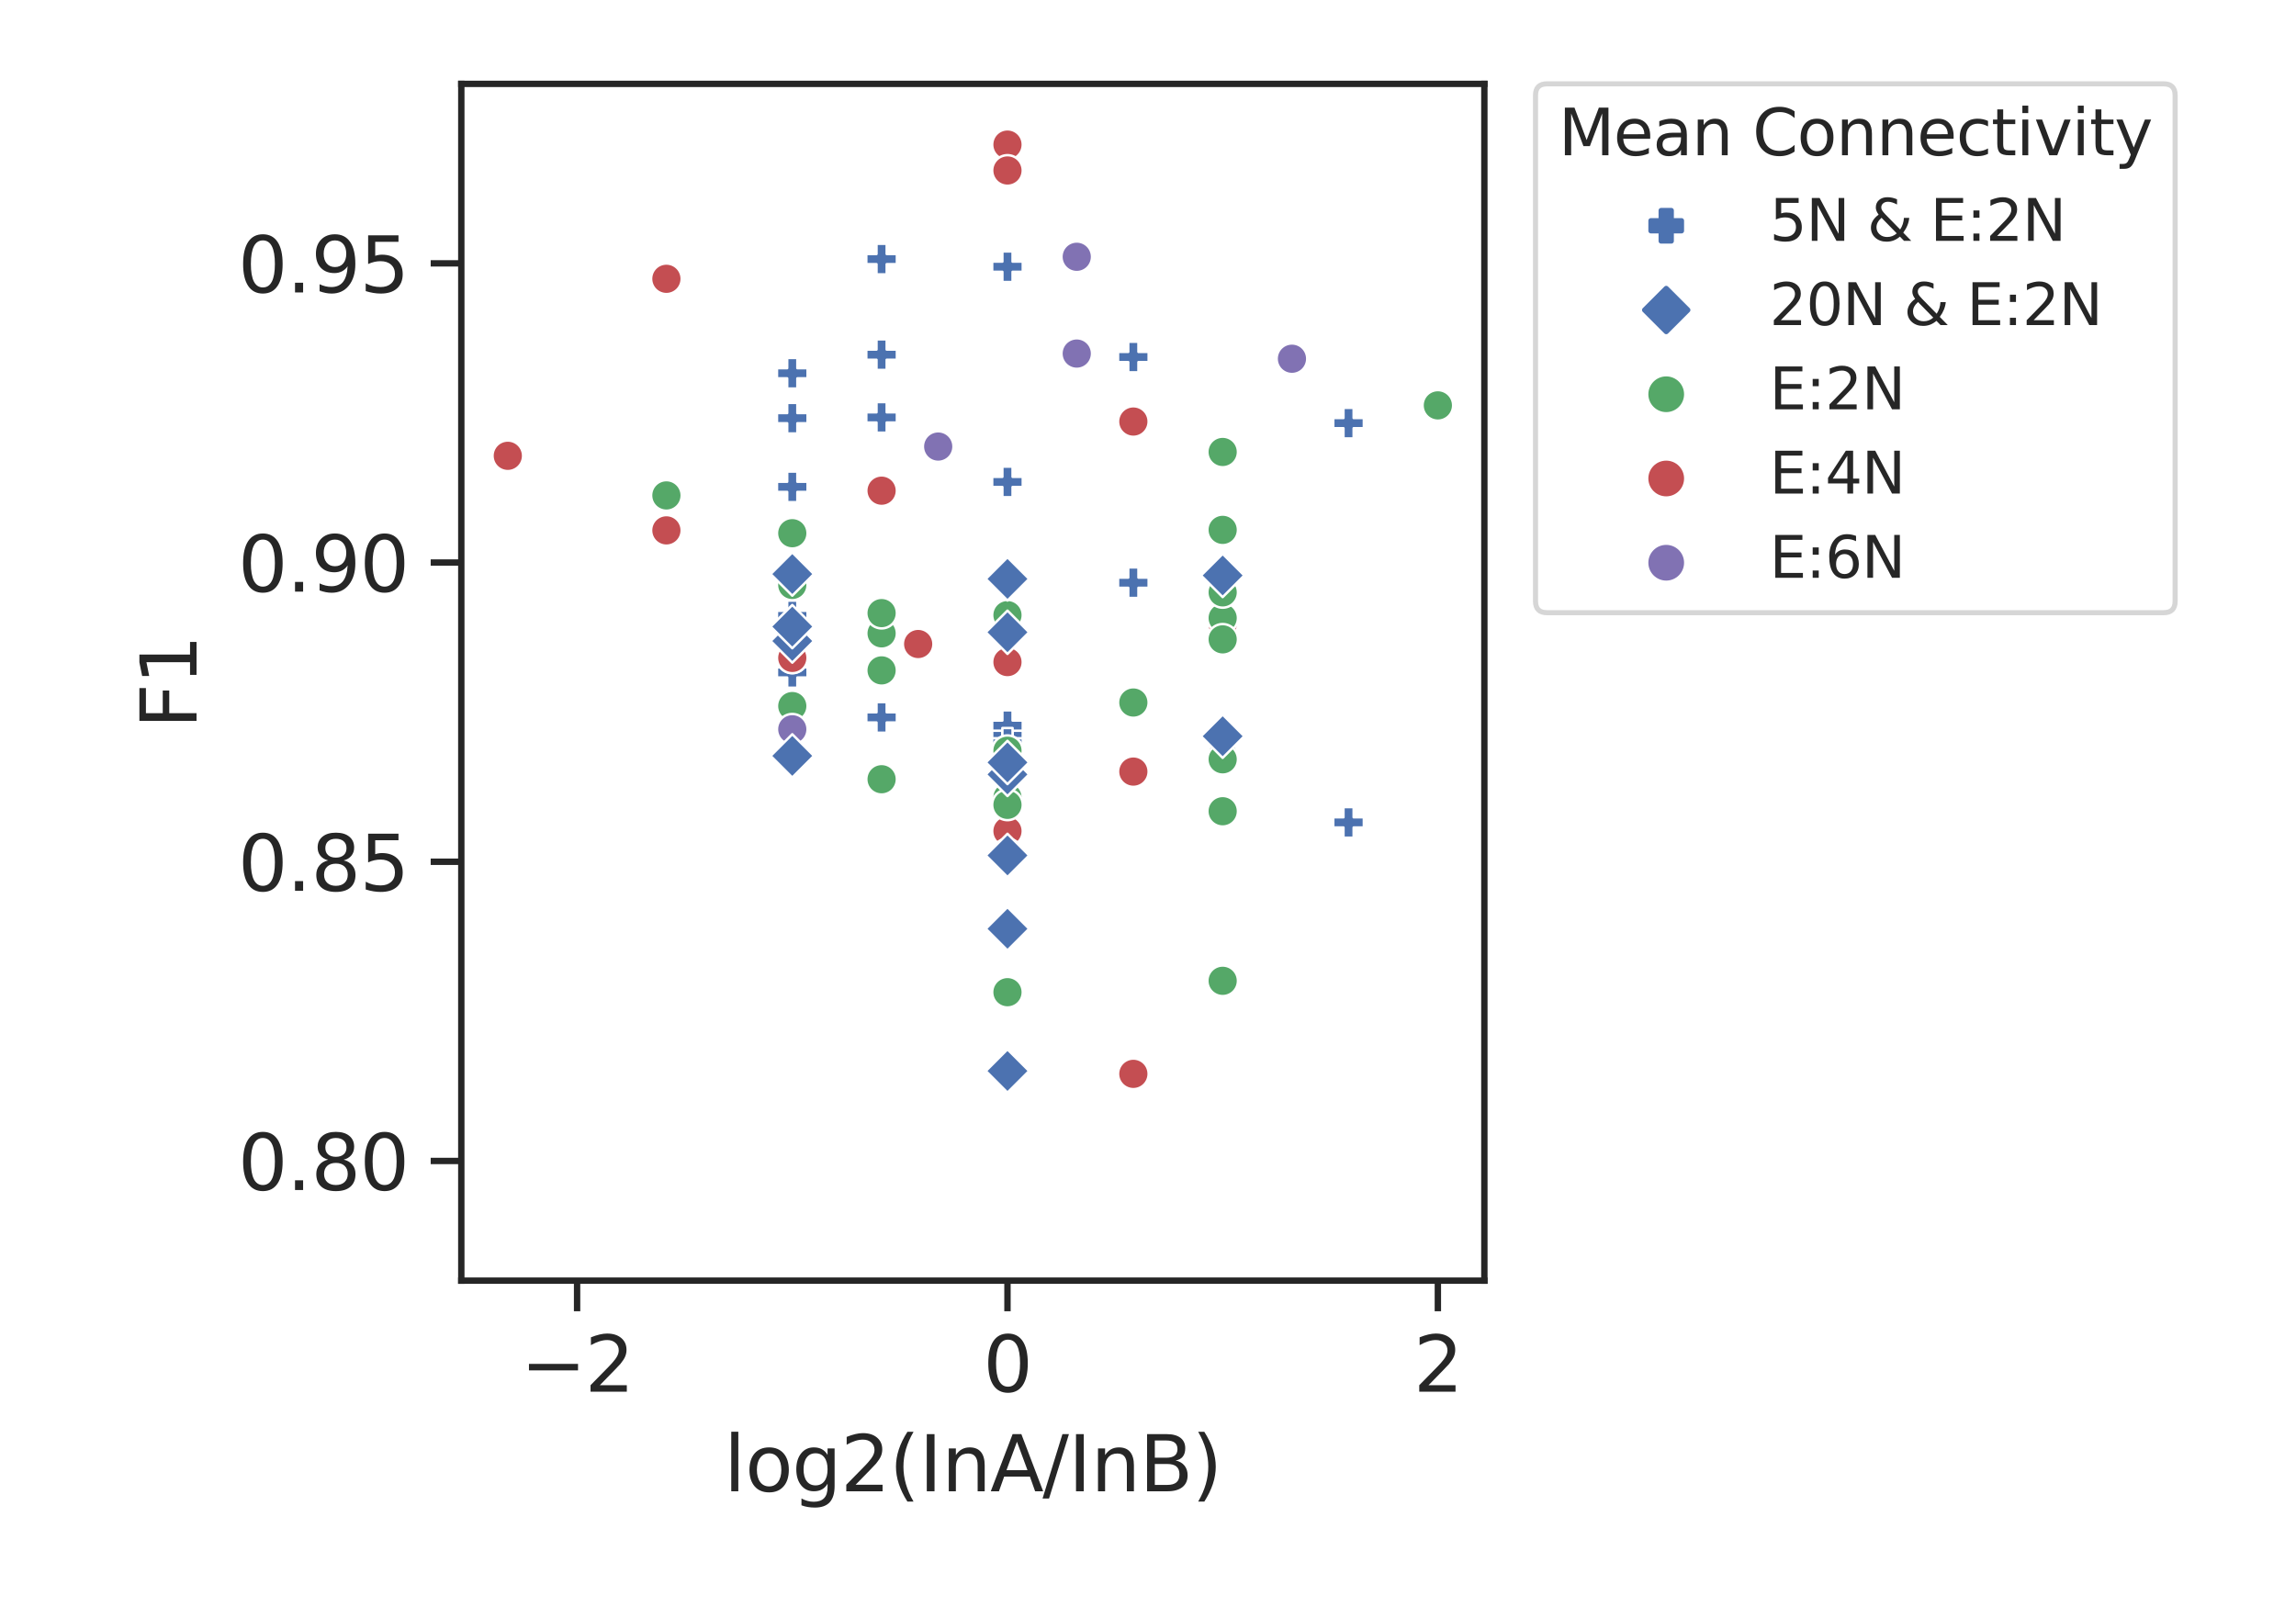 <?xml version="1.0" encoding="utf-8" standalone="no"?>
<!DOCTYPE svg PUBLIC "-//W3C//DTD SVG 1.1//EN"
  "http://www.w3.org/Graphics/SVG/1.1/DTD/svg11.dtd">
<svg height="252pt" version="1.1" viewBox="0 0 360 252" width="360pt" xmlns="http://www.w3.org/2000/svg" xmlns:xlink="http://www.w3.org/1999/xlink">
 <defs>
  <style type="text/css">*{stroke-linecap:butt;stroke-linejoin:round;}</style>
 </defs>
 <g id="figure_1">
  <g id="patch_1">
   <path d="M 0 252 
L 360 252 
L 360 0 
L 0 0 
z
" style="fill:#ffffff;"/>
  </g>
  <g id="axes_1">
   <g id="patch_2">
    <path d="M 72.33 200.82 
L 232.74 200.82 
L 232.74 13.149 
L 72.33 13.149 
z
" style="fill:#ffffff;"/>
   </g>
   <g id="matplotlib.axis_1">
    <g id="xtick_1">
     <g id="line2d_1">
      <defs>
       <path d="M 0 0 
L 0 4.8 
" id="m13ea72fd5d" style="stroke:#262626;"/>
      </defs>
      <g>
       <use style="fill:#262626;stroke:#262626;" x="90.484" xlink:href="#m13ea72fd5d" y="200.82"/>
      </g>
     </g>
     <g id="text_1">
      <!-- −2 -->
      <g style="fill:#262626;" transform="translate(81.638 218.238)scale(0.12 -0.12)">
       <defs>
        <path d="M 678 2272 
L 4684 2272 
L 4684 1741 
L 678 1741 
L 678 2272 
z
" id="DejaVuSans-2212" transform="scale(0.016)"/>
        <path d="M 1228 531 
L 3431 531 
L 3431 0 
L 469 0 
L 469 531 
Q 828 903 1448 1529 
Q 2069 2156 2228 2338 
Q 2531 2678 2651 2914 
Q 2772 3150 2772 3378 
Q 2772 3750 2511 3984 
Q 2250 4219 1831 4219 
Q 1534 4219 1204 4116 
Q 875 4013 500 3803 
L 500 4441 
Q 881 4594 1212 4672 
Q 1544 4750 1819 4750 
Q 2544 4750 2975 4387 
Q 3406 4025 3406 3419 
Q 3406 3131 3298 2873 
Q 3191 2616 2906 2266 
Q 2828 2175 2409 1742 
Q 1991 1309 1228 531 
z
" id="DejaVuSans-32" transform="scale(0.016)"/>
       </defs>
       <use xlink:href="#DejaVuSans-2212"/>
       <use x="83.789" xlink:href="#DejaVuSans-32"/>
      </g>
     </g>
    </g>
    <g id="xtick_2">
     <g id="line2d_2">
      <g>
       <use style="fill:#262626;stroke:#262626;" x="157.966" xlink:href="#m13ea72fd5d" y="200.82"/>
      </g>
     </g>
     <g id="text_2">
      <!-- 0 -->
      <g style="fill:#262626;" transform="translate(154.149 218.238)scale(0.12 -0.12)">
       <defs>
        <path d="M 2034 4250 
Q 1547 4250 1301 3770 
Q 1056 3291 1056 2328 
Q 1056 1369 1301 889 
Q 1547 409 2034 409 
Q 2525 409 2770 889 
Q 3016 1369 3016 2328 
Q 3016 3291 2770 3770 
Q 2525 4250 2034 4250 
z
M 2034 4750 
Q 2819 4750 3233 4129 
Q 3647 3509 3647 2328 
Q 3647 1150 3233 529 
Q 2819 -91 2034 -91 
Q 1250 -91 836 529 
Q 422 1150 422 2328 
Q 422 3509 836 4129 
Q 1250 4750 2034 4750 
z
" id="DejaVuSans-30" transform="scale(0.016)"/>
       </defs>
       <use xlink:href="#DejaVuSans-30"/>
      </g>
     </g>
    </g>
    <g id="xtick_3">
     <g id="line2d_3">
      <g>
       <use style="fill:#262626;stroke:#262626;" x="225.449" xlink:href="#m13ea72fd5d" y="200.82"/>
      </g>
     </g>
     <g id="text_3">
      <!-- 2 -->
      <g style="fill:#262626;" transform="translate(221.631 218.238)scale(0.12 -0.12)">
       <use xlink:href="#DejaVuSans-32"/>
      </g>
     </g>
    </g>
    <g id="text_4">
     <!-- log2(InA/InB) -->
     <g style="fill:#262626;" transform="translate(113.501 233.852)scale(0.12 -0.12)">
      <defs>
       <path d="M 603 4863 
L 1178 4863 
L 1178 0 
L 603 0 
L 603 4863 
z
" id="DejaVuSans-6c" transform="scale(0.016)"/>
       <path d="M 1959 3097 
Q 1497 3097 1228 2736 
Q 959 2375 959 1747 
Q 959 1119 1226 758 
Q 1494 397 1959 397 
Q 2419 397 2687 759 
Q 2956 1122 2956 1747 
Q 2956 2369 2687 2733 
Q 2419 3097 1959 3097 
z
M 1959 3584 
Q 2709 3584 3137 3096 
Q 3566 2609 3566 1747 
Q 3566 888 3137 398 
Q 2709 -91 1959 -91 
Q 1206 -91 779 398 
Q 353 888 353 1747 
Q 353 2609 779 3096 
Q 1206 3584 1959 3584 
z
" id="DejaVuSans-6f" transform="scale(0.016)"/>
       <path d="M 2906 1791 
Q 2906 2416 2648 2759 
Q 2391 3103 1925 3103 
Q 1463 3103 1205 2759 
Q 947 2416 947 1791 
Q 947 1169 1205 825 
Q 1463 481 1925 481 
Q 2391 481 2648 825 
Q 2906 1169 2906 1791 
z
M 3481 434 
Q 3481 -459 3084 -895 
Q 2688 -1331 1869 -1331 
Q 1566 -1331 1297 -1286 
Q 1028 -1241 775 -1147 
L 775 -588 
Q 1028 -725 1275 -790 
Q 1522 -856 1778 -856 
Q 2344 -856 2625 -561 
Q 2906 -266 2906 331 
L 2906 616 
Q 2728 306 2450 153 
Q 2172 0 1784 0 
Q 1141 0 747 490 
Q 353 981 353 1791 
Q 353 2603 747 3093 
Q 1141 3584 1784 3584 
Q 2172 3584 2450 3431 
Q 2728 3278 2906 2969 
L 2906 3500 
L 3481 3500 
L 3481 434 
z
" id="DejaVuSans-67" transform="scale(0.016)"/>
       <path d="M 1984 4856 
Q 1566 4138 1362 3434 
Q 1159 2731 1159 2009 
Q 1159 1288 1364 580 
Q 1569 -128 1984 -844 
L 1484 -844 
Q 1016 -109 783 600 
Q 550 1309 550 2009 
Q 550 2706 781 3412 
Q 1013 4119 1484 4856 
L 1984 4856 
z
" id="DejaVuSans-28" transform="scale(0.016)"/>
       <path d="M 628 4666 
L 1259 4666 
L 1259 0 
L 628 0 
L 628 4666 
z
" id="DejaVuSans-49" transform="scale(0.016)"/>
       <path d="M 3513 2113 
L 3513 0 
L 2938 0 
L 2938 2094 
Q 2938 2591 2744 2837 
Q 2550 3084 2163 3084 
Q 1697 3084 1428 2787 
Q 1159 2491 1159 1978 
L 1159 0 
L 581 0 
L 581 3500 
L 1159 3500 
L 1159 2956 
Q 1366 3272 1645 3428 
Q 1925 3584 2291 3584 
Q 2894 3584 3203 3211 
Q 3513 2838 3513 2113 
z
" id="DejaVuSans-6e" transform="scale(0.016)"/>
       <path d="M 2188 4044 
L 1331 1722 
L 3047 1722 
L 2188 4044 
z
M 1831 4666 
L 2547 4666 
L 4325 0 
L 3669 0 
L 3244 1197 
L 1141 1197 
L 716 0 
L 50 0 
L 1831 4666 
z
" id="DejaVuSans-41" transform="scale(0.016)"/>
       <path d="M 1625 4666 
L 2156 4666 
L 531 -594 
L 0 -594 
L 1625 4666 
z
" id="DejaVuSans-2f" transform="scale(0.016)"/>
       <path d="M 1259 2228 
L 1259 519 
L 2272 519 
Q 2781 519 3026 730 
Q 3272 941 3272 1375 
Q 3272 1813 3026 2020 
Q 2781 2228 2272 2228 
L 1259 2228 
z
M 1259 4147 
L 1259 2741 
L 2194 2741 
Q 2656 2741 2882 2914 
Q 3109 3088 3109 3444 
Q 3109 3797 2882 3972 
Q 2656 4147 2194 4147 
L 1259 4147 
z
M 628 4666 
L 2241 4666 
Q 2963 4666 3353 4366 
Q 3744 4066 3744 3513 
Q 3744 3084 3544 2831 
Q 3344 2578 2956 2516 
Q 3422 2416 3680 2098 
Q 3938 1781 3938 1306 
Q 3938 681 3513 340 
Q 3088 0 2303 0 
L 628 0 
L 628 4666 
z
" id="DejaVuSans-42" transform="scale(0.016)"/>
       <path d="M 513 4856 
L 1013 4856 
Q 1481 4119 1714 3412 
Q 1947 2706 1947 2009 
Q 1947 1309 1714 600 
Q 1481 -109 1013 -844 
L 513 -844 
Q 928 -128 1133 580 
Q 1338 1288 1338 2009 
Q 1338 2731 1133 3434 
Q 928 4138 513 4856 
z
" id="DejaVuSans-29" transform="scale(0.016)"/>
      </defs>
      <use xlink:href="#DejaVuSans-6c"/>
      <use x="27.783" xlink:href="#DejaVuSans-6f"/>
      <use x="88.965" xlink:href="#DejaVuSans-67"/>
      <use x="152.441" xlink:href="#DejaVuSans-32"/>
      <use x="216.064" xlink:href="#DejaVuSans-28"/>
      <use x="255.078" xlink:href="#DejaVuSans-49"/>
      <use x="284.57" xlink:href="#DejaVuSans-6e"/>
      <use x="347.949" xlink:href="#DejaVuSans-41"/>
      <use x="416.357" xlink:href="#DejaVuSans-2f"/>
      <use x="450.049" xlink:href="#DejaVuSans-49"/>
      <use x="479.541" xlink:href="#DejaVuSans-6e"/>
      <use x="542.92" xlink:href="#DejaVuSans-42"/>
      <use x="611.523" xlink:href="#DejaVuSans-29"/>
     </g>
    </g>
   </g>
   <g id="matplotlib.axis_2">
    <g id="ytick_1">
     <g id="line2d_4">
      <defs>
       <path d="M 0 0 
L -4.8 0 
" id="mb126b2d85a" style="stroke:#262626;"/>
      </defs>
      <g>
       <use style="fill:#262626;stroke:#262626;" x="72.33" xlink:href="#mb126b2d85a" y="182.053"/>
      </g>
     </g>
     <g id="text_5">
      <!-- 0.80 -->
      <g style="fill:#262626;" transform="translate(37.311 186.612)scale(0.12 -0.12)">
       <defs>
        <path d="M 684 794 
L 1344 794 
L 1344 0 
L 684 0 
L 684 794 
z
" id="DejaVuSans-2e" transform="scale(0.016)"/>
        <path d="M 2034 2216 
Q 1584 2216 1326 1975 
Q 1069 1734 1069 1313 
Q 1069 891 1326 650 
Q 1584 409 2034 409 
Q 2484 409 2743 651 
Q 3003 894 3003 1313 
Q 3003 1734 2745 1975 
Q 2488 2216 2034 2216 
z
M 1403 2484 
Q 997 2584 770 2862 
Q 544 3141 544 3541 
Q 544 4100 942 4425 
Q 1341 4750 2034 4750 
Q 2731 4750 3128 4425 
Q 3525 4100 3525 3541 
Q 3525 3141 3298 2862 
Q 3072 2584 2669 2484 
Q 3125 2378 3379 2068 
Q 3634 1759 3634 1313 
Q 3634 634 3220 271 
Q 2806 -91 2034 -91 
Q 1263 -91 848 271 
Q 434 634 434 1313 
Q 434 1759 690 2068 
Q 947 2378 1403 2484 
z
M 1172 3481 
Q 1172 3119 1398 2916 
Q 1625 2713 2034 2713 
Q 2441 2713 2670 2916 
Q 2900 3119 2900 3481 
Q 2900 3844 2670 4047 
Q 2441 4250 2034 4250 
Q 1625 4250 1398 4047 
Q 1172 3844 1172 3481 
z
" id="DejaVuSans-38" transform="scale(0.016)"/>
       </defs>
       <use xlink:href="#DejaVuSans-30"/>
       <use x="63.623" xlink:href="#DejaVuSans-2e"/>
       <use x="95.41" xlink:href="#DejaVuSans-38"/>
       <use x="159.033" xlink:href="#DejaVuSans-30"/>
      </g>
     </g>
    </g>
    <g id="ytick_2">
     <g id="line2d_5">
      <g>
       <use style="fill:#262626;stroke:#262626;" x="72.33" xlink:href="#mb126b2d85a" y="135.135"/>
      </g>
     </g>
     <g id="text_6">
      <!-- 0.85 -->
      <g style="fill:#262626;" transform="translate(37.311 139.694)scale(0.12 -0.12)">
       <defs>
        <path d="M 691 4666 
L 3169 4666 
L 3169 4134 
L 1269 4134 
L 1269 2991 
Q 1406 3038 1543 3061 
Q 1681 3084 1819 3084 
Q 2600 3084 3056 2656 
Q 3513 2228 3513 1497 
Q 3513 744 3044 326 
Q 2575 -91 1722 -91 
Q 1428 -91 1123 -41 
Q 819 9 494 109 
L 494 744 
Q 775 591 1075 516 
Q 1375 441 1709 441 
Q 2250 441 2565 725 
Q 2881 1009 2881 1497 
Q 2881 1984 2565 2268 
Q 2250 2553 1709 2553 
Q 1456 2553 1204 2497 
Q 953 2441 691 2322 
L 691 4666 
z
" id="DejaVuSans-35" transform="scale(0.016)"/>
       </defs>
       <use xlink:href="#DejaVuSans-30"/>
       <use x="63.623" xlink:href="#DejaVuSans-2e"/>
       <use x="95.41" xlink:href="#DejaVuSans-38"/>
       <use x="159.033" xlink:href="#DejaVuSans-35"/>
      </g>
     </g>
    </g>
    <g id="ytick_3">
     <g id="line2d_6">
      <g>
       <use style="fill:#262626;stroke:#262626;" x="72.33" xlink:href="#mb126b2d85a" y="88.217"/>
      </g>
     </g>
     <g id="text_7">
      <!-- 0.90 -->
      <g style="fill:#262626;" transform="translate(37.311 92.776)scale(0.12 -0.12)">
       <defs>
        <path d="M 703 97 
L 703 672 
Q 941 559 1184 500 
Q 1428 441 1663 441 
Q 2288 441 2617 861 
Q 2947 1281 2994 2138 
Q 2813 1869 2534 1725 
Q 2256 1581 1919 1581 
Q 1219 1581 811 2004 
Q 403 2428 403 3163 
Q 403 3881 828 4315 
Q 1253 4750 1959 4750 
Q 2769 4750 3195 4129 
Q 3622 3509 3622 2328 
Q 3622 1225 3098 567 
Q 2575 -91 1691 -91 
Q 1453 -91 1209 -44 
Q 966 3 703 97 
z
M 1959 2075 
Q 2384 2075 2632 2365 
Q 2881 2656 2881 3163 
Q 2881 3666 2632 3958 
Q 2384 4250 1959 4250 
Q 1534 4250 1286 3958 
Q 1038 3666 1038 3163 
Q 1038 2656 1286 2365 
Q 1534 2075 1959 2075 
z
" id="DejaVuSans-39" transform="scale(0.016)"/>
       </defs>
       <use xlink:href="#DejaVuSans-30"/>
       <use x="63.623" xlink:href="#DejaVuSans-2e"/>
       <use x="95.41" xlink:href="#DejaVuSans-39"/>
       <use x="159.033" xlink:href="#DejaVuSans-30"/>
      </g>
     </g>
    </g>
    <g id="ytick_4">
     <g id="line2d_7">
      <g>
       <use style="fill:#262626;stroke:#262626;" x="72.33" xlink:href="#mb126b2d85a" y="41.3"/>
      </g>
     </g>
     <g id="text_8">
      <!-- 0.95 -->
      <g style="fill:#262626;" transform="translate(37.311 45.859)scale(0.12 -0.12)">
       <use xlink:href="#DejaVuSans-30"/>
       <use x="63.623" xlink:href="#DejaVuSans-2e"/>
       <use x="95.41" xlink:href="#DejaVuSans-39"/>
       <use x="159.033" xlink:href="#DejaVuSans-35"/>
      </g>
     </g>
    </g>
    <g id="text_9">
     <!-- F1 -->
     <g style="fill:#262626;" transform="translate(30.816 114.253)rotate(-90)scale(0.12 -0.12)">
      <defs>
       <path d="M 628 4666 
L 3309 4666 
L 3309 4134 
L 1259 4134 
L 1259 2759 
L 3109 2759 
L 3109 2228 
L 1259 2228 
L 1259 0 
L 628 0 
L 628 4666 
z
" id="DejaVuSans-46" transform="scale(0.016)"/>
       <path d="M 794 531 
L 1825 531 
L 1825 4091 
L 703 3866 
L 703 4441 
L 1819 4666 
L 2450 4666 
L 2450 531 
L 3481 531 
L 3481 0 
L 794 0 
L 794 531 
z
" id="DejaVuSans-31" transform="scale(0.016)"/>
      </defs>
      <use xlink:href="#DejaVuSans-46"/>
      <use x="57.52" xlink:href="#DejaVuSans-31"/>
     </g>
    </g>
   </g>
   <g id="PathCollection_1">
    <path clip-path="url(#p3d77e38a2b)" d="M 157.166 120.06 
L 158.766 120.06 
L 158.766 118.46 
L 160.366 118.46 
L 160.366 116.86 
L 158.766 116.86 
L 158.766 115.26 
L 157.166 115.26 
L 157.166 116.86 
L 155.566 116.86 
L 155.566 118.46 
L 157.166 118.46 
z
" style="fill:#4c72b0;stroke:#ffffff;stroke-width:0.384;"/>
    <path clip-path="url(#p3d77e38a2b)" d="M 123.425 94.785 
L 125.025 94.785 
L 125.025 93.185 
L 126.625 93.185 
L 126.625 91.585 
L 125.025 91.585 
L 125.025 89.985 
L 123.425 89.985 
L 123.425 91.585 
L 121.825 91.585 
L 121.825 93.185 
L 123.425 93.185 
z
" style="fill:#4c72b0;stroke:#ffffff;stroke-width:0.384;"/>
    <path clip-path="url(#p3d77e38a2b)" d="M 123.425 98.982 
L 125.025 98.982 
L 125.025 97.382 
L 126.625 97.382 
L 126.625 95.782 
L 125.025 95.782 
L 125.025 94.182 
L 123.425 94.182 
L 123.425 95.782 
L 121.825 95.782 
L 121.825 97.382 
L 123.425 97.382 
z
" style="fill:#4c72b0;stroke:#ffffff;stroke-width:0.384;"/>
    <path clip-path="url(#p3d77e38a2b)" d="M 157.166 122.787 
L 158.766 122.787 
L 158.766 121.187 
L 160.366 121.187 
L 160.366 119.587 
L 158.766 119.587 
L 158.766 117.987 
L 157.166 117.987 
L 157.166 119.587 
L 155.566 119.587 
L 155.566 121.187 
L 157.166 121.187 
z
" style="fill:#4c72b0;stroke:#ffffff;stroke-width:0.384;"/>
    <path clip-path="url(#p3d77e38a2b)" d="M 157.166 99.227 
L 158.766 99.227 
L 158.766 97.627 
L 160.366 97.627 
L 160.366 96.027 
L 158.766 96.027 
L 158.766 94.427 
L 157.166 94.427 
L 157.166 96.027 
L 155.566 96.027 
L 155.566 97.627 
L 157.166 97.627 
z
" style="fill:#4c72b0;stroke:#ffffff;stroke-width:0.384;"/>
    <path clip-path="url(#p3d77e38a2b)" d="M 123.425 107.846 
L 125.025 107.846 
L 125.025 106.246 
L 126.625 106.246 
L 126.625 104.646 
L 125.025 104.646 
L 125.025 103.046 
L 123.425 103.046 
L 123.425 104.646 
L 121.825 104.646 
L 121.825 106.246 
L 123.425 106.246 
z
" style="fill:#4c72b0;stroke:#ffffff;stroke-width:0.384;"/>
    <path clip-path="url(#p3d77e38a2b)" d="M 176.903 93.775 
L 178.503 93.775 
L 178.503 92.175 
L 180.103 92.175 
L 180.103 90.575 
L 178.503 90.575 
L 178.503 88.975 
L 176.903 88.975 
L 176.903 90.575 
L 175.303 90.575 
L 175.303 92.175 
L 176.903 92.175 
z
" style="fill:#4c72b0;stroke:#ffffff;stroke-width:0.384;"/>
    <path clip-path="url(#p3d77e38a2b)" d="M 137.429 43.028 
L 139.029 43.028 
L 139.029 41.428 
L 140.629 41.428 
L 140.629 39.828 
L 139.029 39.828 
L 139.029 38.228 
L 137.429 38.228 
L 137.429 39.828 
L 135.829 39.828 
L 135.829 41.428 
L 137.429 41.428 
z
" style="fill:#4c72b0;stroke:#ffffff;stroke-width:0.384;"/>
    <path clip-path="url(#p3d77e38a2b)" d="M 157.166 117.659 
L 158.766 117.659 
L 158.766 116.059 
L 160.366 116.059 
L 160.366 114.459 
L 158.766 114.459 
L 158.766 112.859 
L 157.166 112.859 
L 157.166 114.459 
L 155.566 114.459 
L 155.566 116.059 
L 157.166 116.059 
z
" style="fill:#4c72b0;stroke:#ffffff;stroke-width:0.384;"/>
    <path clip-path="url(#p3d77e38a2b)" d="M 157.166 44.225 
L 158.766 44.225 
L 158.766 42.625 
L 160.366 42.625 
L 160.366 41.025 
L 158.766 41.025 
L 158.766 39.425 
L 157.166 39.425 
L 157.166 41.025 
L 155.566 41.025 
L 155.566 42.625 
L 157.166 42.625 
z
" style="fill:#4c72b0;stroke:#ffffff;stroke-width:0.384;"/>
    <path clip-path="url(#p3d77e38a2b)" d="M 137.429 58.014 
L 139.029 58.014 
L 139.029 56.414 
L 140.629 56.414 
L 140.629 54.814 
L 139.029 54.814 
L 139.029 53.214 
L 137.429 53.214 
L 137.429 54.814 
L 135.829 54.814 
L 135.829 56.414 
L 137.429 56.414 
z
" style="fill:#4c72b0;stroke:#ffffff;stroke-width:0.384;"/>
    <path clip-path="url(#p3d77e38a2b)" d="M 123.425 60.932 
L 125.025 60.932 
L 125.025 59.332 
L 126.625 59.332 
L 126.625 57.732 
L 125.025 57.732 
L 125.025 56.132 
L 123.425 56.132 
L 123.425 57.732 
L 121.825 57.732 
L 121.825 59.332 
L 123.425 59.332 
z
" style="fill:#4c72b0;stroke:#ffffff;stroke-width:0.384;"/>
    <path clip-path="url(#p3d77e38a2b)" d="M 157.166 116.188 
L 158.766 116.188 
L 158.766 114.588 
L 160.366 114.588 
L 160.366 112.988 
L 158.766 112.988 
L 158.766 111.388 
L 157.166 111.388 
L 157.166 112.988 
L 155.566 112.988 
L 155.566 114.588 
L 157.166 114.588 
z
" style="fill:#4c72b0;stroke:#ffffff;stroke-width:0.384;"/>
    <path clip-path="url(#p3d77e38a2b)" d="M 123.425 78.745 
L 125.025 78.745 
L 125.025 77.145 
L 126.625 77.145 
L 126.625 75.545 
L 125.025 75.545 
L 125.025 73.945 
L 123.425 73.945 
L 123.425 75.545 
L 121.825 75.545 
L 121.825 77.145 
L 123.425 77.145 
z
" style="fill:#4c72b0;stroke:#ffffff;stroke-width:0.384;"/>
    <path clip-path="url(#p3d77e38a2b)" d="M 210.645 68.751 
L 212.245 68.751 
L 212.245 67.151 
L 213.845 67.151 
L 213.845 65.551 
L 212.245 65.551 
L 212.245 63.951 
L 210.645 63.951 
L 210.645 65.551 
L 209.045 65.551 
L 209.045 67.151 
L 210.645 67.151 
z
" style="fill:#4c72b0;stroke:#ffffff;stroke-width:0.384;"/>
    <path clip-path="url(#p3d77e38a2b)" d="M 137.429 67.857 
L 139.029 67.857 
L 139.029 66.257 
L 140.629 66.257 
L 140.629 64.657 
L 139.029 64.657 
L 139.029 63.057 
L 137.429 63.057 
L 137.429 64.657 
L 135.829 64.657 
L 135.829 66.257 
L 137.429 66.257 
z
" style="fill:#4c72b0;stroke:#ffffff;stroke-width:0.384;"/>
    <path clip-path="url(#p3d77e38a2b)" d="M 157.166 118.965 
L 158.766 118.965 
L 158.766 117.365 
L 160.366 117.365 
L 160.366 115.765 
L 158.766 115.765 
L 158.766 114.165 
L 157.166 114.165 
L 157.166 115.765 
L 155.566 115.765 
L 155.566 117.365 
L 157.166 117.365 
z
" style="fill:#4c72b0;stroke:#ffffff;stroke-width:0.384;"/>
    <path clip-path="url(#p3d77e38a2b)" d="M 210.645 131.364 
L 212.245 131.364 
L 212.245 129.764 
L 213.845 129.764 
L 213.845 128.164 
L 212.245 128.164 
L 212.245 126.564 
L 210.645 126.564 
L 210.645 128.164 
L 209.045 128.164 
L 209.045 129.764 
L 210.645 129.764 
z
" style="fill:#4c72b0;stroke:#ffffff;stroke-width:0.384;"/>
    <path clip-path="url(#p3d77e38a2b)" d="M 123.425 93.257 
L 125.025 93.257 
L 125.025 91.657 
L 126.625 91.657 
L 126.625 90.057 
L 125.025 90.057 
L 125.025 88.457 
L 123.425 88.457 
L 123.425 90.057 
L 121.825 90.057 
L 121.825 91.657 
L 123.425 91.657 
z
" style="fill:#4c72b0;stroke:#ffffff;stroke-width:0.384;"/>
    <path clip-path="url(#p3d77e38a2b)" d="M 176.903 58.383 
L 178.503 58.383 
L 178.503 56.783 
L 180.103 56.783 
L 180.103 55.183 
L 178.503 55.183 
L 178.503 53.583 
L 176.903 53.583 
L 176.903 55.183 
L 175.303 55.183 
L 175.303 56.783 
L 176.903 56.783 
z
" style="fill:#4c72b0;stroke:#ffffff;stroke-width:0.384;"/>
    <path clip-path="url(#p3d77e38a2b)" d="M 123.425 121.049 
L 125.025 121.049 
L 125.025 119.449 
L 126.625 119.449 
L 126.625 117.849 
L 125.025 117.849 
L 125.025 116.249 
L 123.425 116.249 
L 123.425 117.849 
L 121.825 117.849 
L 121.825 119.449 
L 123.425 119.449 
z
" style="fill:#4c72b0;stroke:#ffffff;stroke-width:0.384;"/>
    <path clip-path="url(#p3d77e38a2b)" d="M 123.425 120.229 
L 125.025 120.229 
L 125.025 118.629 
L 126.625 118.629 
L 126.625 117.029 
L 125.025 117.029 
L 125.025 115.429 
L 123.425 115.429 
L 123.425 117.029 
L 121.825 117.029 
L 121.825 118.629 
L 123.425 118.629 
z
" style="fill:#4c72b0;stroke:#ffffff;stroke-width:0.384;"/>
    <path clip-path="url(#p3d77e38a2b)" d="M 157.166 77.972 
L 158.766 77.972 
L 158.766 76.372 
L 160.366 76.372 
L 160.366 74.772 
L 158.766 74.772 
L 158.766 73.172 
L 157.166 73.172 
L 157.166 74.772 
L 155.566 74.772 
L 155.566 76.372 
L 157.166 76.372 
z
" style="fill:#4c72b0;stroke:#ffffff;stroke-width:0.384;"/>
    <path clip-path="url(#p3d77e38a2b)" d="M 123.425 67.975 
L 125.025 67.975 
L 125.025 66.375 
L 126.625 66.375 
L 126.625 64.775 
L 125.025 64.775 
L 125.025 63.175 
L 123.425 63.175 
L 123.425 64.775 
L 121.825 64.775 
L 121.825 66.375 
L 123.425 66.375 
z
" style="fill:#4c72b0;stroke:#ffffff;stroke-width:0.384;"/>
    <path clip-path="url(#p3d77e38a2b)" d="M 137.429 114.898 
L 139.029 114.898 
L 139.029 113.298 
L 140.629 113.298 
L 140.629 111.698 
L 139.029 111.698 
L 139.029 110.098 
L 137.429 110.098 
L 137.429 111.698 
L 135.829 111.698 
L 135.829 113.298 
L 137.429 113.298 
z
" style="fill:#4c72b0;stroke:#ffffff;stroke-width:0.384;"/>
    <path clip-path="url(#p3d77e38a2b)" d="M 177.703 123.396 
C 178.34 123.396 178.95 123.144 179.401 122.693 
C 179.851 122.243 180.103 121.633 180.103 120.996 
C 180.103 120.36 179.851 119.749 179.401 119.299 
C 178.95 118.849 178.34 118.596 177.703 118.596 
C 177.067 118.596 176.457 118.849 176.006 119.299 
C 175.556 119.749 175.303 120.36 175.303 120.996 
C 175.303 121.633 175.556 122.243 176.006 122.693 
C 176.457 123.144 177.067 123.396 177.703 123.396 
z
" style="fill:#c44e52;stroke:#ffffff;stroke-width:0.384;"/>
    <path clip-path="url(#p3d77e38a2b)" d="M 191.707 100.283 
C 192.344 100.283 192.954 100.03 193.404 99.58 
C 193.855 99.13 194.107 98.519 194.107 97.883 
C 194.107 97.246 193.855 96.636 193.404 96.186 
C 192.954 95.736 192.344 95.483 191.707 95.483 
C 191.071 95.483 190.46 95.736 190.01 96.186 
C 189.56 96.636 189.307 97.246 189.307 97.883 
C 189.307 98.519 189.56 99.13 190.01 99.58 
C 190.46 100.03 191.071 100.283 191.707 100.283 
z
" style="fill:#c44e52;stroke:#ffffff;stroke-width:0.384;"/>
    <path clip-path="url(#p3d77e38a2b)" d="M 157.966 25.075 
C 158.603 25.075 159.213 24.823 159.663 24.372 
C 160.113 23.922 160.366 23.312 160.366 22.675 
C 160.366 22.039 160.113 21.428 159.663 20.978 
C 159.213 20.528 158.603 20.275 157.966 20.275 
C 157.33 20.275 156.719 20.528 156.269 20.978 
C 155.819 21.428 155.566 22.039 155.566 22.675 
C 155.566 23.312 155.819 23.922 156.269 24.372 
C 156.719 24.823 157.33 25.075 157.966 25.075 
z
" style="fill:#c44e52;stroke:#ffffff;stroke-width:0.384;"/>
    <path clip-path="url(#p3d77e38a2b)" d="M 157.966 29.133 
C 158.603 29.133 159.213 28.88 159.663 28.43 
C 160.113 27.98 160.366 27.369 160.366 26.733 
C 160.366 26.096 160.113 25.486 159.663 25.036 
C 159.213 24.585 158.603 24.333 157.966 24.333 
C 157.33 24.333 156.719 24.585 156.269 25.036 
C 155.819 25.486 155.566 26.096 155.566 26.733 
C 155.566 27.369 155.819 27.98 156.269 28.43 
C 156.719 28.88 157.33 29.133 157.966 29.133 
z
" style="fill:#c44e52;stroke:#ffffff;stroke-width:0.384;"/>
    <path clip-path="url(#p3d77e38a2b)" d="M 157.966 106.225 
C 158.603 106.225 159.213 105.972 159.663 105.522 
C 160.113 105.072 160.366 104.461 160.366 103.825 
C 160.366 103.188 160.113 102.578 159.663 102.128 
C 159.213 101.678 158.603 101.425 157.966 101.425 
C 157.33 101.425 156.719 101.678 156.269 102.128 
C 155.819 102.578 155.566 103.188 155.566 103.825 
C 155.566 104.461 155.819 105.072 156.269 105.522 
C 156.719 105.972 157.33 106.225 157.966 106.225 
z
" style="fill:#c44e52;stroke:#ffffff;stroke-width:0.384;"/>
    <path clip-path="url(#p3d77e38a2b)" d="M 124.225 102.466 
C 124.861 102.466 125.472 102.213 125.922 101.763 
C 126.372 101.313 126.625 100.703 126.625 100.066 
C 126.625 99.43 126.372 98.819 125.922 98.369 
C 125.472 97.919 124.861 97.666 124.225 97.666 
C 123.588 97.666 122.978 97.919 122.528 98.369 
C 122.078 98.819 121.825 99.43 121.825 100.066 
C 121.825 100.703 122.078 101.313 122.528 101.763 
C 122.978 102.213 123.588 102.466 124.225 102.466 
z
" style="fill:#c44e52;stroke:#ffffff;stroke-width:0.384;"/>
    <path clip-path="url(#p3d77e38a2b)" d="M 104.488 46.121 
C 105.124 46.121 105.734 45.868 106.185 45.418 
C 106.635 44.968 106.888 44.357 106.888 43.721 
C 106.888 43.084 106.635 42.474 106.185 42.024 
C 105.734 41.574 105.124 41.321 104.488 41.321 
C 103.851 41.321 103.241 41.574 102.79 42.024 
C 102.34 42.474 102.088 43.084 102.088 43.721 
C 102.088 44.357 102.34 44.968 102.79 45.418 
C 103.241 45.868 103.851 46.121 104.488 46.121 
z
" style="fill:#c44e52;stroke:#ffffff;stroke-width:0.384;"/>
    <path clip-path="url(#p3d77e38a2b)" d="M 177.703 68.504 
C 178.34 68.504 178.95 68.251 179.401 67.801 
C 179.851 67.351 180.103 66.741 180.103 66.104 
C 180.103 65.468 179.851 64.857 179.401 64.407 
C 178.95 63.957 178.34 63.704 177.703 63.704 
C 177.067 63.704 176.457 63.957 176.006 64.407 
C 175.556 64.857 175.303 65.468 175.303 66.104 
C 175.303 66.741 175.556 67.351 176.006 67.801 
C 176.457 68.251 177.067 68.504 177.703 68.504 
z
" style="fill:#c44e52;stroke:#ffffff;stroke-width:0.384;"/>
    <path clip-path="url(#p3d77e38a2b)" d="M 138.229 79.346 
C 138.865 79.346 139.476 79.093 139.926 78.643 
C 140.376 78.193 140.629 77.583 140.629 76.946 
C 140.629 76.31 140.376 75.699 139.926 75.249 
C 139.476 74.799 138.865 74.546 138.229 74.546 
C 137.592 74.546 136.982 74.799 136.532 75.249 
C 136.082 75.699 135.829 76.31 135.829 76.946 
C 135.829 77.583 136.082 78.193 136.532 78.643 
C 136.982 79.093 137.592 79.346 138.229 79.346 
z
" style="fill:#c44e52;stroke:#ffffff;stroke-width:0.384;"/>
    <path clip-path="url(#p3d77e38a2b)" d="M 157.966 99.628 
C 158.603 99.628 159.213 99.375 159.663 98.925 
C 160.113 98.475 160.366 97.864 160.366 97.228 
C 160.366 96.591 160.113 95.981 159.663 95.531 
C 159.213 95.081 158.603 94.828 157.966 94.828 
C 157.33 94.828 156.719 95.081 156.269 95.531 
C 155.819 95.981 155.566 96.591 155.566 97.228 
C 155.566 97.864 155.819 98.475 156.269 98.925 
C 156.719 99.375 157.33 99.628 157.966 99.628 
z
" style="fill:#8172b3;stroke:#ffffff;stroke-width:0.384;"/>
    <path clip-path="url(#p3d77e38a2b)" d="M 124.225 102.748 
C 124.861 102.748 125.472 102.495 125.922 102.045 
C 126.372 101.595 126.625 100.985 126.625 100.348 
C 126.625 99.712 126.372 99.101 125.922 98.651 
C 125.472 98.201 124.861 97.948 124.225 97.948 
C 123.588 97.948 122.978 98.201 122.528 98.651 
C 122.078 99.101 121.825 99.712 121.825 100.348 
C 121.825 100.985 122.078 101.595 122.528 102.045 
C 122.978 102.495 123.588 102.748 124.225 102.748 
z
" style="fill:#8172b3;stroke:#ffffff;stroke-width:0.384;"/>
    <path clip-path="url(#p3d77e38a2b)" d="M 202.57 58.654 
C 203.206 58.654 203.817 58.402 204.267 57.952 
C 204.717 57.501 204.97 56.891 204.97 56.254 
C 204.97 55.618 204.717 55.007 204.267 54.557 
C 203.817 54.107 203.206 53.854 202.57 53.854 
C 201.933 53.854 201.323 54.107 200.873 54.557 
C 200.423 55.007 200.17 55.618 200.17 56.254 
C 200.17 56.891 200.423 57.501 200.873 57.952 
C 201.323 58.402 201.933 58.654 202.57 58.654 
z
" style="fill:#8172b3;stroke:#ffffff;stroke-width:0.384;"/>
    <path clip-path="url(#p3d77e38a2b)" d="M 191.707 120.827 
C 192.344 120.827 192.954 120.575 193.404 120.124 
C 193.855 119.674 194.107 119.064 194.107 118.427 
C 194.107 117.791 193.855 117.18 193.404 116.73 
C 192.954 116.28 192.344 116.027 191.707 116.027 
C 191.071 116.027 190.46 116.28 190.01 116.73 
C 189.56 117.18 189.307 117.791 189.307 118.427 
C 189.307 119.064 189.56 119.674 190.01 120.124 
C 190.46 120.575 191.071 120.827 191.707 120.827 
z
" style="fill:#55a868;stroke:#ffffff;stroke-width:0.384;"/>
    <path clip-path="url(#p3d77e38a2b)" d="M 124.225 94.127 
C 124.861 94.127 125.472 93.874 125.922 93.424 
C 126.372 92.974 126.625 92.364 126.625 91.727 
C 126.625 91.091 126.372 90.48 125.922 90.03 
C 125.472 89.58 124.861 89.327 124.225 89.327 
C 123.588 89.327 122.978 89.58 122.528 90.03 
C 122.078 90.48 121.825 91.091 121.825 91.727 
C 121.825 92.364 122.078 92.974 122.528 93.424 
C 122.978 93.874 123.588 94.127 124.225 94.127 
z
" style="fill:#55a868;stroke:#ffffff;stroke-width:0.384;"/>
    <path clip-path="url(#p3d77e38a2b)" d="M 191.707 156.205 
C 192.344 156.205 192.954 155.952 193.404 155.502 
C 193.855 155.052 194.107 154.442 194.107 153.805 
C 194.107 153.169 193.855 152.558 193.404 152.108 
C 192.954 151.658 192.344 151.405 191.707 151.405 
C 191.071 151.405 190.46 151.658 190.01 152.108 
C 189.56 152.558 189.307 153.169 189.307 153.805 
C 189.307 154.442 189.56 155.052 190.01 155.502 
C 190.46 155.952 191.071 156.205 191.707 156.205 
z
" style="fill:#55a868;stroke:#ffffff;stroke-width:0.384;"/>
    <path clip-path="url(#p3d77e38a2b)" d="M 157.966 122.215 
C 158.603 122.215 159.213 121.963 159.663 121.513 
C 160.113 121.062 160.366 120.452 160.366 119.815 
C 160.366 119.179 160.113 118.568 159.663 118.118 
C 159.213 117.668 158.603 117.415 157.966 117.415 
C 157.33 117.415 156.719 117.668 156.269 118.118 
C 155.819 118.568 155.566 119.179 155.566 119.815 
C 155.566 120.452 155.819 121.062 156.269 121.513 
C 156.719 121.963 157.33 122.215 157.966 122.215 
z
" style="fill:#55a868;stroke:#ffffff;stroke-width:0.384;"/>
    <path clip-path="url(#p3d77e38a2b)" d="M 191.707 85.492 
C 192.344 85.492 192.954 85.239 193.404 84.789 
C 193.855 84.339 194.107 83.729 194.107 83.092 
C 194.107 82.456 193.855 81.845 193.404 81.395 
C 192.954 80.945 192.344 80.692 191.707 80.692 
C 191.071 80.692 190.46 80.945 190.01 81.395 
C 189.56 81.845 189.307 82.456 189.307 83.092 
C 189.307 83.729 189.56 84.339 190.01 84.789 
C 190.46 85.239 191.071 85.492 191.707 85.492 
z
" style="fill:#55a868;stroke:#ffffff;stroke-width:0.384;"/>
    <path clip-path="url(#p3d77e38a2b)" d="M 157.966 128.022 
C 158.603 128.022 159.213 127.769 159.663 127.319 
C 160.113 126.869 160.366 126.258 160.366 125.622 
C 160.366 124.985 160.113 124.375 159.663 123.925 
C 159.213 123.475 158.603 123.222 157.966 123.222 
C 157.33 123.222 156.719 123.475 156.269 123.925 
C 155.819 124.375 155.566 124.985 155.566 125.622 
C 155.566 126.258 155.819 126.869 156.269 127.319 
C 156.719 127.769 157.33 128.022 157.966 128.022 
z
" style="fill:#55a868;stroke:#ffffff;stroke-width:0.384;"/>
    <path clip-path="url(#p3d77e38a2b)" d="M 157.966 132.423 
C 158.603 132.423 159.213 132.17 159.663 131.72 
C 160.113 131.27 160.366 130.66 160.366 130.023 
C 160.366 129.387 160.113 128.776 159.663 128.326 
C 159.213 127.876 158.603 127.623 157.966 127.623 
C 157.33 127.623 156.719 127.876 156.269 128.326 
C 155.819 128.776 155.566 129.387 155.566 130.023 
C 155.566 130.66 155.819 131.27 156.269 131.72 
C 156.719 132.17 157.33 132.423 157.966 132.423 
z
" style="fill:#55a868;stroke:#ffffff;stroke-width:0.384;"/>
    <path clip-path="url(#p3d77e38a2b)" d="M 157.966 157.99 
C 158.603 157.99 159.213 157.737 159.663 157.287 
C 160.113 156.837 160.366 156.226 160.366 155.59 
C 160.366 154.953 160.113 154.343 159.663 153.893 
C 159.213 153.443 158.603 153.19 157.966 153.19 
C 157.33 153.19 156.719 153.443 156.269 153.893 
C 155.819 154.343 155.566 154.953 155.566 155.59 
C 155.566 156.226 155.819 156.837 156.269 157.287 
C 156.719 157.737 157.33 157.99 157.966 157.99 
z
" style="fill:#55a868;stroke:#ffffff;stroke-width:0.384;"/>
    <path clip-path="url(#p3d77e38a2b)" d="M 157.966 128.293 
C 158.603 128.293 159.213 128.04 159.663 127.59 
C 160.113 127.14 160.366 126.529 160.366 125.893 
C 160.366 125.256 160.113 124.646 159.663 124.196 
C 159.213 123.746 158.603 123.493 157.966 123.493 
C 157.33 123.493 156.719 123.746 156.269 124.196 
C 155.819 124.646 155.566 125.256 155.566 125.893 
C 155.566 126.529 155.819 127.14 156.269 127.59 
C 156.719 128.04 157.33 128.293 157.966 128.293 
z
" style="fill:#55a868;stroke:#ffffff;stroke-width:0.384;"/>
    <path clip-path="url(#p3d77e38a2b)" d="M 157.966 120.184 
C 158.603 120.184 159.213 119.932 159.663 119.481 
C 160.113 119.031 160.366 118.421 160.366 117.784 
C 160.366 117.148 160.113 116.537 159.663 116.087 
C 159.213 115.637 158.603 115.384 157.966 115.384 
C 157.33 115.384 156.719 115.637 156.269 116.087 
C 155.819 116.537 155.566 117.148 155.566 117.784 
C 155.566 118.421 155.819 119.031 156.269 119.481 
C 156.719 119.932 157.33 120.184 157.966 120.184 
z
" style="fill:#55a868;stroke:#ffffff;stroke-width:0.384;"/>
    <path clip-path="url(#p3d77e38a2b)" d="M 191.707 73.274 
C 192.344 73.274 192.954 73.021 193.404 72.571 
C 193.855 72.121 194.107 71.51 194.107 70.874 
C 194.107 70.237 193.855 69.627 193.404 69.177 
C 192.954 68.727 192.344 68.474 191.707 68.474 
C 191.071 68.474 190.46 68.727 190.01 69.177 
C 189.56 69.627 189.307 70.237 189.307 70.874 
C 189.307 71.51 189.56 72.121 190.01 72.571 
C 190.46 73.021 191.071 73.274 191.707 73.274 
z
" style="fill:#55a868;stroke:#ffffff;stroke-width:0.384;"/>
    <path clip-path="url(#p3d77e38a2b)" d="M 157.966 120.505 
C 158.603 120.505 159.213 120.252 159.663 119.802 
C 160.113 119.352 160.366 118.742 160.366 118.105 
C 160.366 117.469 160.113 116.858 159.663 116.408 
C 159.213 115.958 158.603 115.705 157.966 115.705 
C 157.33 115.705 156.719 115.958 156.269 116.408 
C 155.819 116.858 155.566 117.469 155.566 118.105 
C 155.566 118.742 155.819 119.352 156.269 119.802 
C 156.719 120.252 157.33 120.505 157.966 120.505 
z
" style="fill:#55a868;stroke:#ffffff;stroke-width:0.384;"/>
    <path clip-path="url(#p3d77e38a2b)" d="M 124.225 105.548 
C 124.861 105.548 125.472 105.295 125.922 104.845 
C 126.372 104.395 126.625 103.784 126.625 103.148 
C 126.625 102.511 126.372 101.901 125.922 101.451 
C 125.472 101.001 124.861 100.748 124.225 100.748 
C 123.588 100.748 122.978 101.001 122.528 101.451 
C 122.078 101.901 121.825 102.511 121.825 103.148 
C 121.825 103.784 122.078 104.395 122.528 104.845 
C 122.978 105.295 123.588 105.548 124.225 105.548 
z
" style="fill:#55a868;stroke:#ffffff;stroke-width:0.384;"/>
    <path clip-path="url(#p3d77e38a2b)" d="M 191.707 99.315 
C 192.344 99.315 192.954 99.062 193.404 98.612 
C 193.855 98.162 194.107 97.552 194.107 96.915 
C 194.107 96.279 193.855 95.668 193.404 95.218 
C 192.954 94.768 192.344 94.515 191.707 94.515 
C 191.071 94.515 190.46 94.768 190.01 95.218 
C 189.56 95.668 189.307 96.279 189.307 96.915 
C 189.307 97.552 189.56 98.162 190.01 98.612 
C 190.46 99.062 191.071 99.315 191.707 99.315 
z
" style="fill:#55a868;stroke:#ffffff;stroke-width:0.384;"/>
    <path clip-path="url(#p3d77e38a2b)" d="M 157.966 98.863 
C 158.603 98.863 159.213 98.61 159.663 98.16 
C 160.113 97.71 160.366 97.099 160.366 96.463 
C 160.366 95.826 160.113 95.216 159.663 94.766 
C 159.213 94.316 158.603 94.063 157.966 94.063 
C 157.33 94.063 156.719 94.316 156.269 94.766 
C 155.819 95.216 155.566 95.826 155.566 96.463 
C 155.566 97.099 155.819 97.71 156.269 98.16 
C 156.719 98.61 157.33 98.863 157.966 98.863 
z
" style="fill:#55a868;stroke:#ffffff;stroke-width:0.384;"/>
    <path clip-path="url(#p3d77e38a2b)" d="M 191.707 95.293 
C 192.344 95.293 192.954 95.04 193.404 94.59 
C 193.855 94.14 194.107 93.529 194.107 92.893 
C 194.107 92.256 193.855 91.646 193.404 91.196 
C 192.954 90.746 192.344 90.493 191.707 90.493 
C 191.071 90.493 190.46 90.746 190.01 91.196 
C 189.56 91.646 189.307 92.256 189.307 92.893 
C 189.307 93.529 189.56 94.14 190.01 94.59 
C 190.46 95.04 191.071 95.293 191.707 95.293 
z
" style="fill:#55a868;stroke:#ffffff;stroke-width:0.384;"/>
    <path clip-path="url(#p3d77e38a2b)" d="M 225.449 65.969 
C 226.085 65.969 226.696 65.716 227.146 65.266 
C 227.596 64.816 227.849 64.206 227.849 63.569 
C 227.849 62.933 227.596 62.322 227.146 61.872 
C 226.696 61.422 226.085 61.169 225.449 61.169 
C 224.812 61.169 224.202 61.422 223.752 61.872 
C 223.302 62.322 223.049 62.933 223.049 63.569 
C 223.049 64.206 223.302 64.816 223.752 65.266 
C 224.202 65.716 224.812 65.969 225.449 65.969 
z
" style="fill:#55a868;stroke:#ffffff;stroke-width:0.384;"/>
    <path clip-path="url(#p3d77e38a2b)" d="M 104.488 85.571 
C 105.124 85.571 105.734 85.318 106.185 84.868 
C 106.635 84.418 106.888 83.808 106.888 83.171 
C 106.888 82.535 106.635 81.924 106.185 81.474 
C 105.734 81.024 105.124 80.771 104.488 80.771 
C 103.851 80.771 103.241 81.024 102.79 81.474 
C 102.34 81.924 102.088 82.535 102.088 83.171 
C 102.088 83.808 102.34 84.418 102.79 84.868 
C 103.241 85.318 103.851 85.571 104.488 85.571 
z
" style="fill:#c44e52;stroke:#ffffff;stroke-width:0.384;"/>
    <path clip-path="url(#p3d77e38a2b)" d="M 143.962 103.391 
C 144.599 103.391 145.209 103.138 145.659 102.688 
C 146.109 102.238 146.362 101.627 146.362 100.991 
C 146.362 100.354 146.109 99.744 145.659 99.294 
C 145.209 98.844 144.599 98.591 143.962 98.591 
C 143.326 98.591 142.715 98.844 142.265 99.294 
C 141.815 99.744 141.562 100.354 141.562 100.991 
C 141.562 101.627 141.815 102.238 142.265 102.688 
C 142.715 103.138 143.326 103.391 143.962 103.391 
z
" style="fill:#c44e52;stroke:#ffffff;stroke-width:0.384;"/>
    <path clip-path="url(#p3d77e38a2b)" d="M 79.621 73.878 
C 80.258 73.878 80.868 73.625 81.318 73.175 
C 81.768 72.725 82.021 72.115 82.021 71.478 
C 82.021 70.842 81.768 70.231 81.318 69.781 
C 80.868 69.331 80.258 69.078 79.621 69.078 
C 78.985 69.078 78.374 69.331 77.924 69.781 
C 77.474 70.231 77.221 70.842 77.221 71.478 
C 77.221 72.115 77.474 72.725 77.924 73.175 
C 78.374 73.625 78.985 73.878 79.621 73.878 
z
" style="fill:#c44e52;stroke:#ffffff;stroke-width:0.384;"/>
    <path clip-path="url(#p3d77e38a2b)" d="M 157.966 132.723 
C 158.603 132.723 159.213 132.47 159.663 132.02 
C 160.113 131.57 160.366 130.959 160.366 130.323 
C 160.366 129.686 160.113 129.076 159.663 128.626 
C 159.213 128.176 158.603 127.923 157.966 127.923 
C 157.33 127.923 156.719 128.176 156.269 128.626 
C 155.819 129.076 155.566 129.686 155.566 130.323 
C 155.566 130.959 155.819 131.57 156.269 132.02 
C 156.719 132.47 157.33 132.723 157.966 132.723 
z
" style="fill:#c44e52;stroke:#ffffff;stroke-width:0.384;"/>
    <path clip-path="url(#p3d77e38a2b)" d="M 168.828 57.844 
C 169.465 57.844 170.075 57.591 170.525 57.141 
C 170.976 56.691 171.228 56.081 171.228 55.444 
C 171.228 54.808 170.976 54.197 170.525 53.747 
C 170.075 53.297 169.465 53.044 168.828 53.044 
C 168.192 53.044 167.581 53.297 167.131 53.747 
C 166.681 54.197 166.428 54.808 166.428 55.444 
C 166.428 56.081 166.681 56.691 167.131 57.141 
C 167.581 57.591 168.192 57.844 168.828 57.844 
z
" style="fill:#8172b3;stroke:#ffffff;stroke-width:0.384;"/>
    <path clip-path="url(#p3d77e38a2b)" d="M 147.104 72.425 
C 147.74 72.425 148.351 72.172 148.801 71.722 
C 149.251 71.272 149.504 70.662 149.504 70.025 
C 149.504 69.389 149.251 68.778 148.801 68.328 
C 148.351 67.878 147.74 67.625 147.104 67.625 
C 146.467 67.625 145.857 67.878 145.407 68.328 
C 144.957 68.778 144.704 69.389 144.704 70.025 
C 144.704 70.662 144.957 71.272 145.407 71.722 
C 145.857 72.172 146.467 72.425 147.104 72.425 
z
" style="fill:#8172b3;stroke:#ffffff;stroke-width:0.384;"/>
    <path clip-path="url(#p3d77e38a2b)" d="M 168.828 42.667 
C 169.465 42.667 170.075 42.414 170.525 41.964 
C 170.976 41.514 171.228 40.904 171.228 40.267 
C 171.228 39.631 170.976 39.02 170.525 38.57 
C 170.075 38.12 169.465 37.867 168.828 37.867 
C 168.192 37.867 167.581 38.12 167.131 38.57 
C 166.681 39.02 166.428 39.631 166.428 40.267 
C 166.428 40.904 166.681 41.514 167.131 41.964 
C 167.581 42.414 168.192 42.667 168.828 42.667 
z
" style="fill:#8172b3;stroke:#ffffff;stroke-width:0.384;"/>
    <path clip-path="url(#p3d77e38a2b)" d="M 191.707 129.594 
C 192.344 129.594 192.954 129.341 193.404 128.891 
C 193.855 128.441 194.107 127.83 194.107 127.194 
C 194.107 126.557 193.855 125.947 193.404 125.497 
C 192.954 125.047 192.344 124.794 191.707 124.794 
C 191.071 124.794 190.46 125.047 190.01 125.497 
C 189.56 125.947 189.307 126.557 189.307 127.194 
C 189.307 127.83 189.56 128.441 190.01 128.891 
C 190.46 129.341 191.071 129.594 191.707 129.594 
z
" style="fill:#55a868;stroke:#ffffff;stroke-width:0.384;"/>
    <path clip-path="url(#p3d77e38a2b)" d="M 157.966 136.307 
C 158.603 136.307 159.213 136.054 159.663 135.604 
C 160.113 135.154 160.366 134.544 160.366 133.907 
C 160.366 133.271 160.113 132.66 159.663 132.21 
C 159.213 131.76 158.603 131.507 157.966 131.507 
C 157.33 131.507 156.719 131.76 156.269 132.21 
C 155.819 132.66 155.566 133.271 155.566 133.907 
C 155.566 134.544 155.819 135.154 156.269 135.604 
C 156.719 136.054 157.33 136.307 157.966 136.307 
z
" style="fill:#55a868;stroke:#ffffff;stroke-width:0.384;"/>
    <path clip-path="url(#p3d77e38a2b)" d="M 138.229 101.718 
C 138.865 101.718 139.476 101.465 139.926 101.015 
C 140.376 100.565 140.629 99.954 140.629 99.318 
C 140.629 98.681 140.376 98.071 139.926 97.621 
C 139.476 97.171 138.865 96.918 138.229 96.918 
C 137.592 96.918 136.982 97.171 136.532 97.621 
C 136.082 98.071 135.829 98.681 135.829 99.318 
C 135.829 99.954 136.082 100.565 136.532 101.015 
C 136.982 101.465 137.592 101.718 138.229 101.718 
z
" style="fill:#55a868;stroke:#ffffff;stroke-width:0.384;"/>
    <path clip-path="url(#p3d77e38a2b)" d="M 138.229 124.594 
C 138.865 124.594 139.476 124.341 139.926 123.891 
C 140.376 123.441 140.629 122.83 140.629 122.194 
C 140.629 121.557 140.376 120.947 139.926 120.497 
C 139.476 120.047 138.865 119.794 138.229 119.794 
C 137.592 119.794 136.982 120.047 136.532 120.497 
C 136.082 120.947 135.829 121.557 135.829 122.194 
C 135.829 122.83 136.082 123.441 136.532 123.891 
C 136.982 124.341 137.592 124.594 138.229 124.594 
z
" style="fill:#55a868;stroke:#ffffff;stroke-width:0.384;"/>
    <path clip-path="url(#p3d77e38a2b)" d="M 138.229 98.544 
C 138.865 98.544 139.476 98.292 139.926 97.842 
C 140.376 97.391 140.629 96.781 140.629 96.144 
C 140.629 95.508 140.376 94.897 139.926 94.447 
C 139.476 93.997 138.865 93.744 138.229 93.744 
C 137.592 93.744 136.982 93.997 136.532 94.447 
C 136.082 94.897 135.829 95.508 135.829 96.144 
C 135.829 96.781 136.082 97.391 136.532 97.842 
C 136.982 98.292 137.592 98.544 138.229 98.544 
z
" style="fill:#55a868;stroke:#ffffff;stroke-width:0.384;"/>
    <path clip-path="url(#p3d77e38a2b)" d="M 124.225 86.014 
C 124.861 86.014 125.472 85.761 125.922 85.311 
C 126.372 84.861 126.625 84.25 126.625 83.614 
C 126.625 82.977 126.372 82.367 125.922 81.917 
C 125.472 81.467 124.861 81.214 124.225 81.214 
C 123.588 81.214 122.978 81.467 122.528 81.917 
C 122.078 82.367 121.825 82.977 121.825 83.614 
C 121.825 84.25 122.078 84.861 122.528 85.311 
C 122.978 85.761 123.588 86.014 124.225 86.014 
z
" style="fill:#55a868;stroke:#ffffff;stroke-width:0.384;"/>
    <path clip-path="url(#p3d77e38a2b)" d="M 138.229 107.525 
C 138.865 107.525 139.476 107.272 139.926 106.822 
C 140.376 106.372 140.629 105.761 140.629 105.125 
C 140.629 104.488 140.376 103.878 139.926 103.428 
C 139.476 102.978 138.865 102.725 138.229 102.725 
C 137.592 102.725 136.982 102.978 136.532 103.428 
C 136.082 103.878 135.829 104.488 135.829 105.125 
C 135.829 105.761 136.082 106.372 136.532 106.822 
C 136.982 107.272 137.592 107.525 138.229 107.525 
z
" style="fill:#55a868;stroke:#ffffff;stroke-width:0.384;"/>
    <path clip-path="url(#p3d77e38a2b)" d="M 191.707 129.613 
C 192.344 129.613 192.954 129.36 193.404 128.91 
C 193.855 128.46 194.107 127.85 194.107 127.213 
C 194.107 126.577 193.855 125.966 193.404 125.516 
C 192.954 125.066 192.344 124.813 191.707 124.813 
C 191.071 124.813 190.46 125.066 190.01 125.516 
C 189.56 125.966 189.307 126.577 189.307 127.213 
C 189.307 127.85 189.56 128.46 190.01 128.91 
C 190.46 129.36 191.071 129.613 191.707 129.613 
z
" style="fill:#55a868;stroke:#ffffff;stroke-width:0.384;"/>
    <path clip-path="url(#p3d77e38a2b)" d="M 104.488 80.09 
C 105.124 80.09 105.734 79.837 106.185 79.387 
C 106.635 78.937 106.888 78.327 106.888 77.69 
C 106.888 77.054 106.635 76.443 106.185 75.993 
C 105.734 75.543 105.124 75.29 104.488 75.29 
C 103.851 75.29 103.241 75.543 102.79 75.993 
C 102.34 76.443 102.088 77.054 102.088 77.69 
C 102.088 78.327 102.34 78.937 102.79 79.387 
C 103.241 79.837 103.851 80.09 104.488 80.09 
z
" style="fill:#55a868;stroke:#ffffff;stroke-width:0.384;"/>
    <path clip-path="url(#p3d77e38a2b)" d="M 157.966 127.449 
C 158.603 127.449 159.213 127.196 159.663 126.746 
C 160.113 126.296 160.366 125.685 160.366 125.049 
C 160.366 124.412 160.113 123.802 159.663 123.352 
C 159.213 122.901 158.603 122.649 157.966 122.649 
C 157.33 122.649 156.719 122.901 156.269 123.352 
C 155.819 123.802 155.566 124.412 155.566 125.049 
C 155.566 125.685 155.819 126.296 156.269 126.746 
C 156.719 127.196 157.33 127.449 157.966 127.449 
z
" style="fill:#55a868;stroke:#ffffff;stroke-width:0.384;"/>
    <path clip-path="url(#p3d77e38a2b)" d="M 191.707 121.469 
C 192.344 121.469 192.954 121.216 193.404 120.766 
C 193.855 120.316 194.107 119.706 194.107 119.069 
C 194.107 118.433 193.855 117.822 193.404 117.372 
C 192.954 116.922 192.344 116.669 191.707 116.669 
C 191.071 116.669 190.46 116.922 190.01 117.372 
C 189.56 117.822 189.307 118.433 189.307 119.069 
C 189.307 119.706 189.56 120.316 190.01 120.766 
C 190.46 121.216 191.071 121.469 191.707 121.469 
z
" style="fill:#55a868;stroke:#ffffff;stroke-width:0.384;"/>
    <path clip-path="url(#p3d77e38a2b)" d="M 157.966 120.126 
C 158.603 120.126 159.213 119.873 159.663 119.423 
C 160.113 118.973 160.366 118.363 160.366 117.726 
C 160.366 117.09 160.113 116.479 159.663 116.029 
C 159.213 115.579 158.603 115.326 157.966 115.326 
C 157.33 115.326 156.719 115.579 156.269 116.029 
C 155.819 116.479 155.566 117.09 155.566 117.726 
C 155.566 118.363 155.819 118.973 156.269 119.423 
C 156.719 119.873 157.33 120.126 157.966 120.126 
z
" style="fill:#55a868;stroke:#ffffff;stroke-width:0.384;"/>
    <path clip-path="url(#p3d77e38a2b)" d="M 177.703 112.565 
C 178.34 112.565 178.95 112.312 179.401 111.862 
C 179.851 111.412 180.103 110.801 180.103 110.165 
C 180.103 109.528 179.851 108.918 179.401 108.468 
C 178.95 108.018 178.34 107.765 177.703 107.765 
C 177.067 107.765 176.457 108.018 176.006 108.468 
C 175.556 108.918 175.303 109.528 175.303 110.165 
C 175.303 110.801 175.556 111.412 176.006 111.862 
C 176.457 112.312 177.067 112.565 177.703 112.565 
z
" style="fill:#55a868;stroke:#ffffff;stroke-width:0.384;"/>
    <path clip-path="url(#p3d77e38a2b)" d="M 191.707 102.661 
C 192.344 102.661 192.954 102.408 193.404 101.958 
C 193.855 101.508 194.107 100.897 194.107 100.261 
C 194.107 99.624 193.855 99.014 193.404 98.564 
C 192.954 98.114 192.344 97.861 191.707 97.861 
C 191.071 97.861 190.46 98.114 190.01 98.564 
C 189.56 99.014 189.307 99.624 189.307 100.261 
C 189.307 100.897 189.56 101.508 190.01 101.958 
C 190.46 102.408 191.071 102.661 191.707 102.661 
z
" style="fill:#55a868;stroke:#ffffff;stroke-width:0.384;"/>
    <path clip-path="url(#p3d77e38a2b)" d="M 124.225 113.12 
C 124.861 113.12 125.472 112.867 125.922 112.417 
C 126.372 111.967 126.625 111.357 126.625 110.72 
C 126.625 110.084 126.372 109.473 125.922 109.023 
C 125.472 108.573 124.861 108.32 124.225 108.32 
C 123.588 108.32 122.978 108.573 122.528 109.023 
C 122.078 109.473 121.825 110.084 121.825 110.72 
C 121.825 111.357 122.078 111.967 122.528 112.417 
C 122.978 112.867 123.588 113.12 124.225 113.12 
z
" style="fill:#55a868;stroke:#ffffff;stroke-width:0.384;"/>
    <path clip-path="url(#p3d77e38a2b)" d="M 157.966 128.611 
C 158.603 128.611 159.213 128.358 159.663 127.908 
C 160.113 127.458 160.366 126.848 160.366 126.211 
C 160.366 125.575 160.113 124.964 159.663 124.514 
C 159.213 124.064 158.603 123.811 157.966 123.811 
C 157.33 123.811 156.719 124.064 156.269 124.514 
C 155.819 124.964 155.566 125.575 155.566 126.211 
C 155.566 126.848 155.819 127.458 156.269 127.908 
C 156.719 128.358 157.33 128.611 157.966 128.611 
z
" style="fill:#55a868;stroke:#ffffff;stroke-width:0.384;"/>
    <path clip-path="url(#p3d77e38a2b)" d="M 124.225 105.57 
C 124.861 105.57 125.472 105.318 125.922 104.868 
C 126.372 104.417 126.625 103.807 126.625 103.17 
C 126.625 102.534 126.372 101.923 125.922 101.473 
C 125.472 101.023 124.861 100.77 124.225 100.77 
C 123.588 100.77 122.978 101.023 122.528 101.473 
C 122.078 101.923 121.825 102.534 121.825 103.17 
C 121.825 103.807 122.078 104.417 122.528 104.868 
C 122.978 105.318 123.588 105.57 124.225 105.57 
z
" style="fill:#c44e52;stroke:#ffffff;stroke-width:0.384;"/>
    <path clip-path="url(#p3d77e38a2b)" d="M 124.225 116.761 
C 124.861 116.761 125.472 116.508 125.922 116.058 
C 126.372 115.608 126.625 114.997 126.625 114.361 
C 126.625 113.724 126.372 113.114 125.922 112.664 
C 125.472 112.214 124.861 111.961 124.225 111.961 
C 123.588 111.961 122.978 112.214 122.528 112.664 
C 122.078 113.114 121.825 113.724 121.825 114.361 
C 121.825 114.997 122.078 115.608 122.528 116.058 
C 122.978 116.508 123.588 116.761 124.225 116.761 
z
" style="fill:#8172b3;stroke:#ffffff;stroke-width:0.384;"/>
    <path clip-path="url(#p3d77e38a2b)" d="M 157.966 124.833 
L 161.36 121.439 
L 157.966 118.045 
L 154.572 121.439 
z
" style="fill:#4c72b0;stroke:#ffffff;stroke-width:0.384;"/>
    <path clip-path="url(#p3d77e38a2b)" d="M 157.966 102.541 
L 161.36 99.147 
L 157.966 95.753 
L 154.572 99.147 
z
" style="fill:#4c72b0;stroke:#ffffff;stroke-width:0.384;"/>
    <path clip-path="url(#p3d77e38a2b)" d="M 157.966 94.175 
L 161.36 90.781 
L 157.966 87.387 
L 154.572 90.781 
z
" style="fill:#4c72b0;stroke:#ffffff;stroke-width:0.384;"/>
    <path clip-path="url(#p3d77e38a2b)" d="M 157.966 122.957 
L 161.36 119.563 
L 157.966 116.169 
L 154.572 119.563 
z
" style="fill:#4c72b0;stroke:#ffffff;stroke-width:0.384;"/>
    <path clip-path="url(#p3d77e38a2b)" d="M 157.966 171.339 
L 161.36 167.945 
L 157.966 164.55 
L 154.572 167.945 
z
" style="fill:#4c72b0;stroke:#ffffff;stroke-width:0.384;"/>
    <path clip-path="url(#p3d77e38a2b)" d="M 157.966 137.535 
L 161.36 134.141 
L 157.966 130.747 
L 154.572 134.141 
z
" style="fill:#4c72b0;stroke:#ffffff;stroke-width:0.384;"/>
    <path clip-path="url(#p3d77e38a2b)" d="M 157.966 149.038 
L 161.36 145.644 
L 157.966 142.25 
L 154.572 145.644 
z
" style="fill:#4c72b0;stroke:#ffffff;stroke-width:0.384;"/>
    <path clip-path="url(#p3d77e38a2b)" d="M 124.225 121.927 
L 127.619 118.533 
L 124.225 115.139 
L 120.831 118.533 
z
" style="fill:#4c72b0;stroke:#ffffff;stroke-width:0.384;"/>
    <path clip-path="url(#p3d77e38a2b)" d="M 191.707 118.845 
L 195.101 115.451 
L 191.707 112.057 
L 188.313 115.451 
z
" style="fill:#4c72b0;stroke:#ffffff;stroke-width:0.384;"/>
    <path clip-path="url(#p3d77e38a2b)" d="M 191.707 93.635 
L 195.101 90.241 
L 191.707 86.847 
L 188.313 90.241 
z
" style="fill:#4c72b0;stroke:#ffffff;stroke-width:0.384;"/>
    <path clip-path="url(#p3d77e38a2b)" d="M 124.225 103.913 
L 127.619 100.518 
L 124.225 97.124 
L 120.831 100.518 
z
" style="fill:#4c72b0;stroke:#ffffff;stroke-width:0.384;"/>
    <path clip-path="url(#p3d77e38a2b)" d="M 124.225 93.411 
L 127.619 90.017 
L 124.225 86.623 
L 120.831 90.017 
z
" style="fill:#4c72b0;stroke:#ffffff;stroke-width:0.384;"/>
    <path clip-path="url(#p3d77e38a2b)" d="M 124.225 101.653 
L 127.619 98.259 
L 124.225 94.865 
L 120.831 98.259 
z
" style="fill:#4c72b0;stroke:#ffffff;stroke-width:0.384;"/>
    <path clip-path="url(#p3d77e38a2b)" d="M 177.703 170.796 
C 178.34 170.796 178.95 170.544 179.401 170.093 
C 179.851 169.643 180.103 169.033 180.103 168.396 
C 180.103 167.76 179.851 167.149 179.401 166.699 
C 178.95 166.249 178.34 165.996 177.703 165.996 
C 177.067 165.996 176.457 166.249 176.006 166.699 
C 175.556 167.149 175.303 167.76 175.303 168.396 
C 175.303 169.033 175.556 169.643 176.006 170.093 
C 176.457 170.544 177.067 170.796 177.703 170.796 
z
" style="fill:#c44e52;stroke:#ffffff;stroke-width:0.384;"/>
   </g>
   <g id="PathCollection_2"/>
   <g id="PathCollection_3"/>
   <g id="PathCollection_4"/>
   <g id="PathCollection_5"/>
   <g id="PathCollection_6"/>
   <g id="patch_3">
    <path d="M 72.33 200.82 
L 72.33 13.149 
" style="fill:none;stroke:#262626;stroke-linecap:square;stroke-linejoin:miter;"/>
   </g>
   <g id="patch_4">
    <path d="M 232.74 200.82 
L 232.74 13.149 
" style="fill:none;stroke:#262626;stroke-linecap:square;stroke-linejoin:miter;"/>
   </g>
   <g id="patch_5">
    <path d="M 72.33 200.82 
L 232.74 200.82 
" style="fill:none;stroke:#262626;stroke-linecap:square;stroke-linejoin:miter;"/>
   </g>
   <g id="patch_6">
    <path d="M 72.33 13.149 
L 232.74 13.149 
" style="fill:none;stroke:#262626;stroke-linecap:square;stroke-linejoin:miter;"/>
   </g>
   <g id="legend_1">
    <g id="patch_7">
     <path d="M 242.56 96.079 
L 339.248 96.079 
Q 341.048 96.079 341.048 94.279 
L 341.048 14.949 
Q 341.048 13.149 339.248 13.149 
L 242.56 13.149 
Q 240.761 13.149 240.761 14.949 
L 240.761 94.279 
Q 240.761 96.079 242.56 96.079 
z
" style="fill:#ffffff;opacity:0.8;stroke:#cccccc;stroke-linejoin:miter;stroke-width:0.8;"/>
    </g>
    <g id="text_10">
     <!-- Mean Connectivity -->
     <g style="fill:#262626;" transform="translate(244.361 24.347)scale(0.1 -0.1)">
      <defs>
       <path d="M 628 4666 
L 1569 4666 
L 2759 1491 
L 3956 4666 
L 4897 4666 
L 4897 0 
L 4281 0 
L 4281 4097 
L 3078 897 
L 2444 897 
L 1241 4097 
L 1241 0 
L 628 0 
L 628 4666 
z
" id="DejaVuSans-4d" transform="scale(0.016)"/>
       <path d="M 3597 1894 
L 3597 1613 
L 953 1613 
Q 991 1019 1311 708 
Q 1631 397 2203 397 
Q 2534 397 2845 478 
Q 3156 559 3463 722 
L 3463 178 
Q 3153 47 2828 -22 
Q 2503 -91 2169 -91 
Q 1331 -91 842 396 
Q 353 884 353 1716 
Q 353 2575 817 3079 
Q 1281 3584 2069 3584 
Q 2775 3584 3186 3129 
Q 3597 2675 3597 1894 
z
M 3022 2063 
Q 3016 2534 2758 2815 
Q 2500 3097 2075 3097 
Q 1594 3097 1305 2825 
Q 1016 2553 972 2059 
L 3022 2063 
z
" id="DejaVuSans-65" transform="scale(0.016)"/>
       <path d="M 2194 1759 
Q 1497 1759 1228 1600 
Q 959 1441 959 1056 
Q 959 750 1161 570 
Q 1363 391 1709 391 
Q 2188 391 2477 730 
Q 2766 1069 2766 1631 
L 2766 1759 
L 2194 1759 
z
M 3341 1997 
L 3341 0 
L 2766 0 
L 2766 531 
Q 2569 213 2275 61 
Q 1981 -91 1556 -91 
Q 1019 -91 701 211 
Q 384 513 384 1019 
Q 384 1609 779 1909 
Q 1175 2209 1959 2209 
L 2766 2209 
L 2766 2266 
Q 2766 2663 2505 2880 
Q 2244 3097 1772 3097 
Q 1472 3097 1187 3025 
Q 903 2953 641 2809 
L 641 3341 
Q 956 3463 1253 3523 
Q 1550 3584 1831 3584 
Q 2591 3584 2966 3190 
Q 3341 2797 3341 1997 
z
" id="DejaVuSans-61" transform="scale(0.016)"/>
       <path id="DejaVuSans-20" transform="scale(0.016)"/>
       <path d="M 4122 4306 
L 4122 3641 
Q 3803 3938 3442 4084 
Q 3081 4231 2675 4231 
Q 1875 4231 1450 3742 
Q 1025 3253 1025 2328 
Q 1025 1406 1450 917 
Q 1875 428 2675 428 
Q 3081 428 3442 575 
Q 3803 722 4122 1019 
L 4122 359 
Q 3791 134 3420 21 
Q 3050 -91 2638 -91 
Q 1578 -91 968 557 
Q 359 1206 359 2328 
Q 359 3453 968 4101 
Q 1578 4750 2638 4750 
Q 3056 4750 3426 4639 
Q 3797 4528 4122 4306 
z
" id="DejaVuSans-43" transform="scale(0.016)"/>
       <path d="M 3122 3366 
L 3122 2828 
Q 2878 2963 2633 3030 
Q 2388 3097 2138 3097 
Q 1578 3097 1268 2742 
Q 959 2388 959 1747 
Q 959 1106 1268 751 
Q 1578 397 2138 397 
Q 2388 397 2633 464 
Q 2878 531 3122 666 
L 3122 134 
Q 2881 22 2623 -34 
Q 2366 -91 2075 -91 
Q 1284 -91 818 406 
Q 353 903 353 1747 
Q 353 2603 823 3093 
Q 1294 3584 2113 3584 
Q 2378 3584 2631 3529 
Q 2884 3475 3122 3366 
z
" id="DejaVuSans-63" transform="scale(0.016)"/>
       <path d="M 1172 4494 
L 1172 3500 
L 2356 3500 
L 2356 3053 
L 1172 3053 
L 1172 1153 
Q 1172 725 1289 603 
Q 1406 481 1766 481 
L 2356 481 
L 2356 0 
L 1766 0 
Q 1100 0 847 248 
Q 594 497 594 1153 
L 594 3053 
L 172 3053 
L 172 3500 
L 594 3500 
L 594 4494 
L 1172 4494 
z
" id="DejaVuSans-74" transform="scale(0.016)"/>
       <path d="M 603 3500 
L 1178 3500 
L 1178 0 
L 603 0 
L 603 3500 
z
M 603 4863 
L 1178 4863 
L 1178 4134 
L 603 4134 
L 603 4863 
z
" id="DejaVuSans-69" transform="scale(0.016)"/>
       <path d="M 191 3500 
L 800 3500 
L 1894 563 
L 2988 3500 
L 3597 3500 
L 2284 0 
L 1503 0 
L 191 3500 
z
" id="DejaVuSans-76" transform="scale(0.016)"/>
       <path d="M 2059 -325 
Q 1816 -950 1584 -1140 
Q 1353 -1331 966 -1331 
L 506 -1331 
L 506 -850 
L 844 -850 
Q 1081 -850 1212 -737 
Q 1344 -625 1503 -206 
L 1606 56 
L 191 3500 
L 800 3500 
L 1894 763 
L 2988 3500 
L 3597 3500 
L 2059 -325 
z
" id="DejaVuSans-79" transform="scale(0.016)"/>
      </defs>
      <use xlink:href="#DejaVuSans-4d"/>
      <use x="86.279" xlink:href="#DejaVuSans-65"/>
      <use x="147.803" xlink:href="#DejaVuSans-61"/>
      <use x="209.082" xlink:href="#DejaVuSans-6e"/>
      <use x="272.461" xlink:href="#DejaVuSans-20"/>
      <use x="304.248" xlink:href="#DejaVuSans-43"/>
      <use x="374.072" xlink:href="#DejaVuSans-6f"/>
      <use x="435.254" xlink:href="#DejaVuSans-6e"/>
      <use x="498.633" xlink:href="#DejaVuSans-6e"/>
      <use x="562.012" xlink:href="#DejaVuSans-65"/>
      <use x="623.535" xlink:href="#DejaVuSans-63"/>
      <use x="678.516" xlink:href="#DejaVuSans-74"/>
      <use x="717.725" xlink:href="#DejaVuSans-69"/>
      <use x="745.508" xlink:href="#DejaVuSans-76"/>
      <use x="804.688" xlink:href="#DejaVuSans-69"/>
      <use x="832.471" xlink:href="#DejaVuSans-74"/>
      <use x="871.68" xlink:href="#DejaVuSans-79"/>
     </g>
    </g>
    <g id="PathCollection_7">
     <defs>
      <path d="M -0.8 2.4 
L 0.8 2.4 
L 0.8 0.8 
L 2.4 0.8 
L 2.4 -0.8 
L 0.8 -0.8 
L 0.8 -2.4 
L -0.8 -2.4 
L -0.8 -0.8 
L -2.4 -0.8 
L -2.4 0.8 
L -0.8 0.8 
z
" id="m69d848e0e8" style="stroke:#4c72b0;stroke-width:0.8;"/>
     </defs>
     <g>
      <use style="fill:#4c72b0;stroke:#4c72b0;stroke-width:0.8;" x="261.253" xlink:href="#m69d848e0e8" y="35.403"/>
     </g>
    </g>
    <g id="text_11">
     <!-- 5N &amp; E:2N -->
     <g style="fill:#262626;" transform="translate(277.453 37.766)scale(0.09 -0.09)">
      <defs>
       <path d="M 628 4666 
L 1478 4666 
L 3547 763 
L 3547 4666 
L 4159 4666 
L 4159 0 
L 3309 0 
L 1241 3903 
L 1241 0 
L 628 0 
L 628 4666 
z
" id="DejaVuSans-4e" transform="scale(0.016)"/>
       <path d="M 1556 2509 
Q 1272 2256 1139 2004 
Q 1006 1753 1006 1478 
Q 1006 1022 1337 719 
Q 1669 416 2169 416 
Q 2466 416 2725 514 
Q 2984 613 3213 813 
L 1556 2509 
z
M 1997 2859 
L 3584 1234 
Q 3769 1513 3872 1830 
Q 3975 2147 3994 2503 
L 4575 2503 
Q 4538 2091 4375 1687 
Q 4213 1284 3922 891 
L 4794 0 
L 4006 0 
L 3559 459 
Q 3234 181 2878 45 
Q 2522 -91 2113 -91 
Q 1359 -91 881 339 
Q 403 769 403 1441 
Q 403 1841 612 2192 
Q 822 2544 1241 2853 
Q 1091 3050 1012 3245 
Q 934 3441 934 3628 
Q 934 4134 1281 4442 
Q 1628 4750 2203 4750 
Q 2463 4750 2720 4694 
Q 2978 4638 3244 4525 
L 3244 3956 
Q 2972 4103 2725 4179 
Q 2478 4256 2266 4256 
Q 1938 4256 1733 4082 
Q 1528 3909 1528 3634 
Q 1528 3475 1620 3314 
Q 1713 3153 1997 2859 
z
" id="DejaVuSans-26" transform="scale(0.016)"/>
       <path d="M 628 4666 
L 3578 4666 
L 3578 4134 
L 1259 4134 
L 1259 2753 
L 3481 2753 
L 3481 2222 
L 1259 2222 
L 1259 531 
L 3634 531 
L 3634 0 
L 628 0 
L 628 4666 
z
" id="DejaVuSans-45" transform="scale(0.016)"/>
       <path d="M 750 794 
L 1409 794 
L 1409 0 
L 750 0 
L 750 794 
z
M 750 3309 
L 1409 3309 
L 1409 2516 
L 750 2516 
L 750 3309 
z
" id="DejaVuSans-3a" transform="scale(0.016)"/>
      </defs>
      <use xlink:href="#DejaVuSans-35"/>
      <use x="63.623" xlink:href="#DejaVuSans-4e"/>
      <use x="138.428" xlink:href="#DejaVuSans-20"/>
      <use x="170.215" xlink:href="#DejaVuSans-26"/>
      <use x="248.193" xlink:href="#DejaVuSans-20"/>
      <use x="279.98" xlink:href="#DejaVuSans-45"/>
      <use x="343.164" xlink:href="#DejaVuSans-3a"/>
      <use x="376.855" xlink:href="#DejaVuSans-32"/>
      <use x="440.479" xlink:href="#DejaVuSans-4e"/>
     </g>
    </g>
    <g id="PathCollection_8">
     <defs>
      <path d="M -0 3.394 
L 3.394 0 
L 0 -3.394 
L -3.394 -0 
z
" id="m2c2f3828a8" style="stroke:#4c72b0;stroke-width:0.8;"/>
     </defs>
     <g>
      <use style="fill:#4c72b0;stroke:#4c72b0;stroke-width:0.8;" x="261.253" xlink:href="#m2c2f3828a8" y="48.614"/>
     </g>
    </g>
    <g id="text_12">
     <!-- 20N &amp; E:2N -->
     <g style="fill:#262626;" transform="translate(277.453 50.976)scale(0.09 -0.09)">
      <use xlink:href="#DejaVuSans-32"/>
      <use x="63.623" xlink:href="#DejaVuSans-30"/>
      <use x="127.246" xlink:href="#DejaVuSans-4e"/>
      <use x="202.051" xlink:href="#DejaVuSans-20"/>
      <use x="233.838" xlink:href="#DejaVuSans-26"/>
      <use x="311.816" xlink:href="#DejaVuSans-20"/>
      <use x="343.604" xlink:href="#DejaVuSans-45"/>
      <use x="406.787" xlink:href="#DejaVuSans-3a"/>
      <use x="440.479" xlink:href="#DejaVuSans-32"/>
      <use x="504.102" xlink:href="#DejaVuSans-4e"/>
     </g>
    </g>
    <g id="PathCollection_9">
     <defs>
      <path d="M 0 2.4 
C 0.636 2.4 1.247 2.147 1.697 1.697 
C 2.147 1.247 2.4 0.636 2.4 0 
C 2.4 -0.636 2.147 -1.247 1.697 -1.697 
C 1.247 -2.147 0.636 -2.4 0 -2.4 
C -0.636 -2.4 -1.247 -2.147 -1.697 -1.697 
C -2.147 -1.247 -2.4 -0.636 -2.4 0 
C -2.4 0.636 -2.147 1.247 -1.697 1.697 
C -1.247 2.147 -0.636 2.4 0 2.4 
z
" id="m1ab5d3289a" style="stroke:#55a868;stroke-width:0.8;"/>
     </defs>
     <g>
      <use style="fill:#55a868;stroke:#55a868;stroke-width:0.8;" x="261.253" xlink:href="#m1ab5d3289a" y="61.824"/>
     </g>
    </g>
    <g id="text_13">
     <!-- E:2N -->
     <g style="fill:#262626;" transform="translate(277.453 64.186)scale(0.09 -0.09)">
      <use xlink:href="#DejaVuSans-45"/>
      <use x="63.184" xlink:href="#DejaVuSans-3a"/>
      <use x="96.875" xlink:href="#DejaVuSans-32"/>
      <use x="160.498" xlink:href="#DejaVuSans-4e"/>
     </g>
    </g>
    <g id="PathCollection_10">
     <defs>
      <path d="M 0 2.4 
C 0.636 2.4 1.247 2.147 1.697 1.697 
C 2.147 1.247 2.4 0.636 2.4 0 
C 2.4 -0.636 2.147 -1.247 1.697 -1.697 
C 1.247 -2.147 0.636 -2.4 0 -2.4 
C -0.636 -2.4 -1.247 -2.147 -1.697 -1.697 
C -2.147 -1.247 -2.4 -0.636 -2.4 0 
C -2.4 0.636 -2.147 1.247 -1.697 1.697 
C -1.247 2.147 -0.636 2.4 0 2.4 
z
" id="m6d65d8a4d0" style="stroke:#c44e52;stroke-width:0.8;"/>
     </defs>
     <g>
      <use style="fill:#c44e52;stroke:#c44e52;stroke-width:0.8;" x="261.253" xlink:href="#m6d65d8a4d0" y="75.034"/>
     </g>
    </g>
    <g id="text_14">
     <!-- E:4N -->
     <g style="fill:#262626;" transform="translate(277.453 77.397)scale(0.09 -0.09)">
      <defs>
       <path d="M 2419 4116 
L 825 1625 
L 2419 1625 
L 2419 4116 
z
M 2253 4666 
L 3047 4666 
L 3047 1625 
L 3713 1625 
L 3713 1100 
L 3047 1100 
L 3047 0 
L 2419 0 
L 2419 1100 
L 313 1100 
L 313 1709 
L 2253 4666 
z
" id="DejaVuSans-34" transform="scale(0.016)"/>
      </defs>
      <use xlink:href="#DejaVuSans-45"/>
      <use x="63.184" xlink:href="#DejaVuSans-3a"/>
      <use x="96.875" xlink:href="#DejaVuSans-34"/>
      <use x="160.498" xlink:href="#DejaVuSans-4e"/>
     </g>
    </g>
    <g id="PathCollection_11">
     <defs>
      <path d="M 0 2.4 
C 0.636 2.4 1.247 2.147 1.697 1.697 
C 2.147 1.247 2.4 0.636 2.4 0 
C 2.4 -0.636 2.147 -1.247 1.697 -1.697 
C 1.247 -2.147 0.636 -2.4 0 -2.4 
C -0.636 -2.4 -1.247 -2.147 -1.697 -1.697 
C -2.147 -1.247 -2.4 -0.636 -2.4 0 
C -2.4 0.636 -2.147 1.247 -1.697 1.697 
C -1.247 2.147 -0.636 2.4 0 2.4 
z
" id="m8d6b7f501d" style="stroke:#8172b3;stroke-width:0.8;"/>
     </defs>
     <g>
      <use style="fill:#8172b3;stroke:#8172b3;stroke-width:0.8;" x="261.253" xlink:href="#m8d6b7f501d" y="88.244"/>
     </g>
    </g>
    <g id="text_15">
     <!-- E:6N -->
     <g style="fill:#262626;" transform="translate(277.453 90.607)scale(0.09 -0.09)">
      <defs>
       <path d="M 2113 2584 
Q 1688 2584 1439 2293 
Q 1191 2003 1191 1497 
Q 1191 994 1439 701 
Q 1688 409 2113 409 
Q 2538 409 2786 701 
Q 3034 994 3034 1497 
Q 3034 2003 2786 2293 
Q 2538 2584 2113 2584 
z
M 3366 4563 
L 3366 3988 
Q 3128 4100 2886 4159 
Q 2644 4219 2406 4219 
Q 1781 4219 1451 3797 
Q 1122 3375 1075 2522 
Q 1259 2794 1537 2939 
Q 1816 3084 2150 3084 
Q 2853 3084 3261 2657 
Q 3669 2231 3669 1497 
Q 3669 778 3244 343 
Q 2819 -91 2113 -91 
Q 1303 -91 875 529 
Q 447 1150 447 2328 
Q 447 3434 972 4092 
Q 1497 4750 2381 4750 
Q 2619 4750 2861 4703 
Q 3103 4656 3366 4563 
z
" id="DejaVuSans-36" transform="scale(0.016)"/>
      </defs>
      <use xlink:href="#DejaVuSans-45"/>
      <use x="63.184" xlink:href="#DejaVuSans-3a"/>
      <use x="96.875" xlink:href="#DejaVuSans-36"/>
      <use x="160.498" xlink:href="#DejaVuSans-4e"/>
     </g>
    </g>
   </g>
  </g>
 </g>
 <defs>
  <clipPath id="p3d77e38a2b">
   <rect height="187.671" width="160.41" x="72.33" y="13.149"/>
  </clipPath>
 </defs>
</svg>
